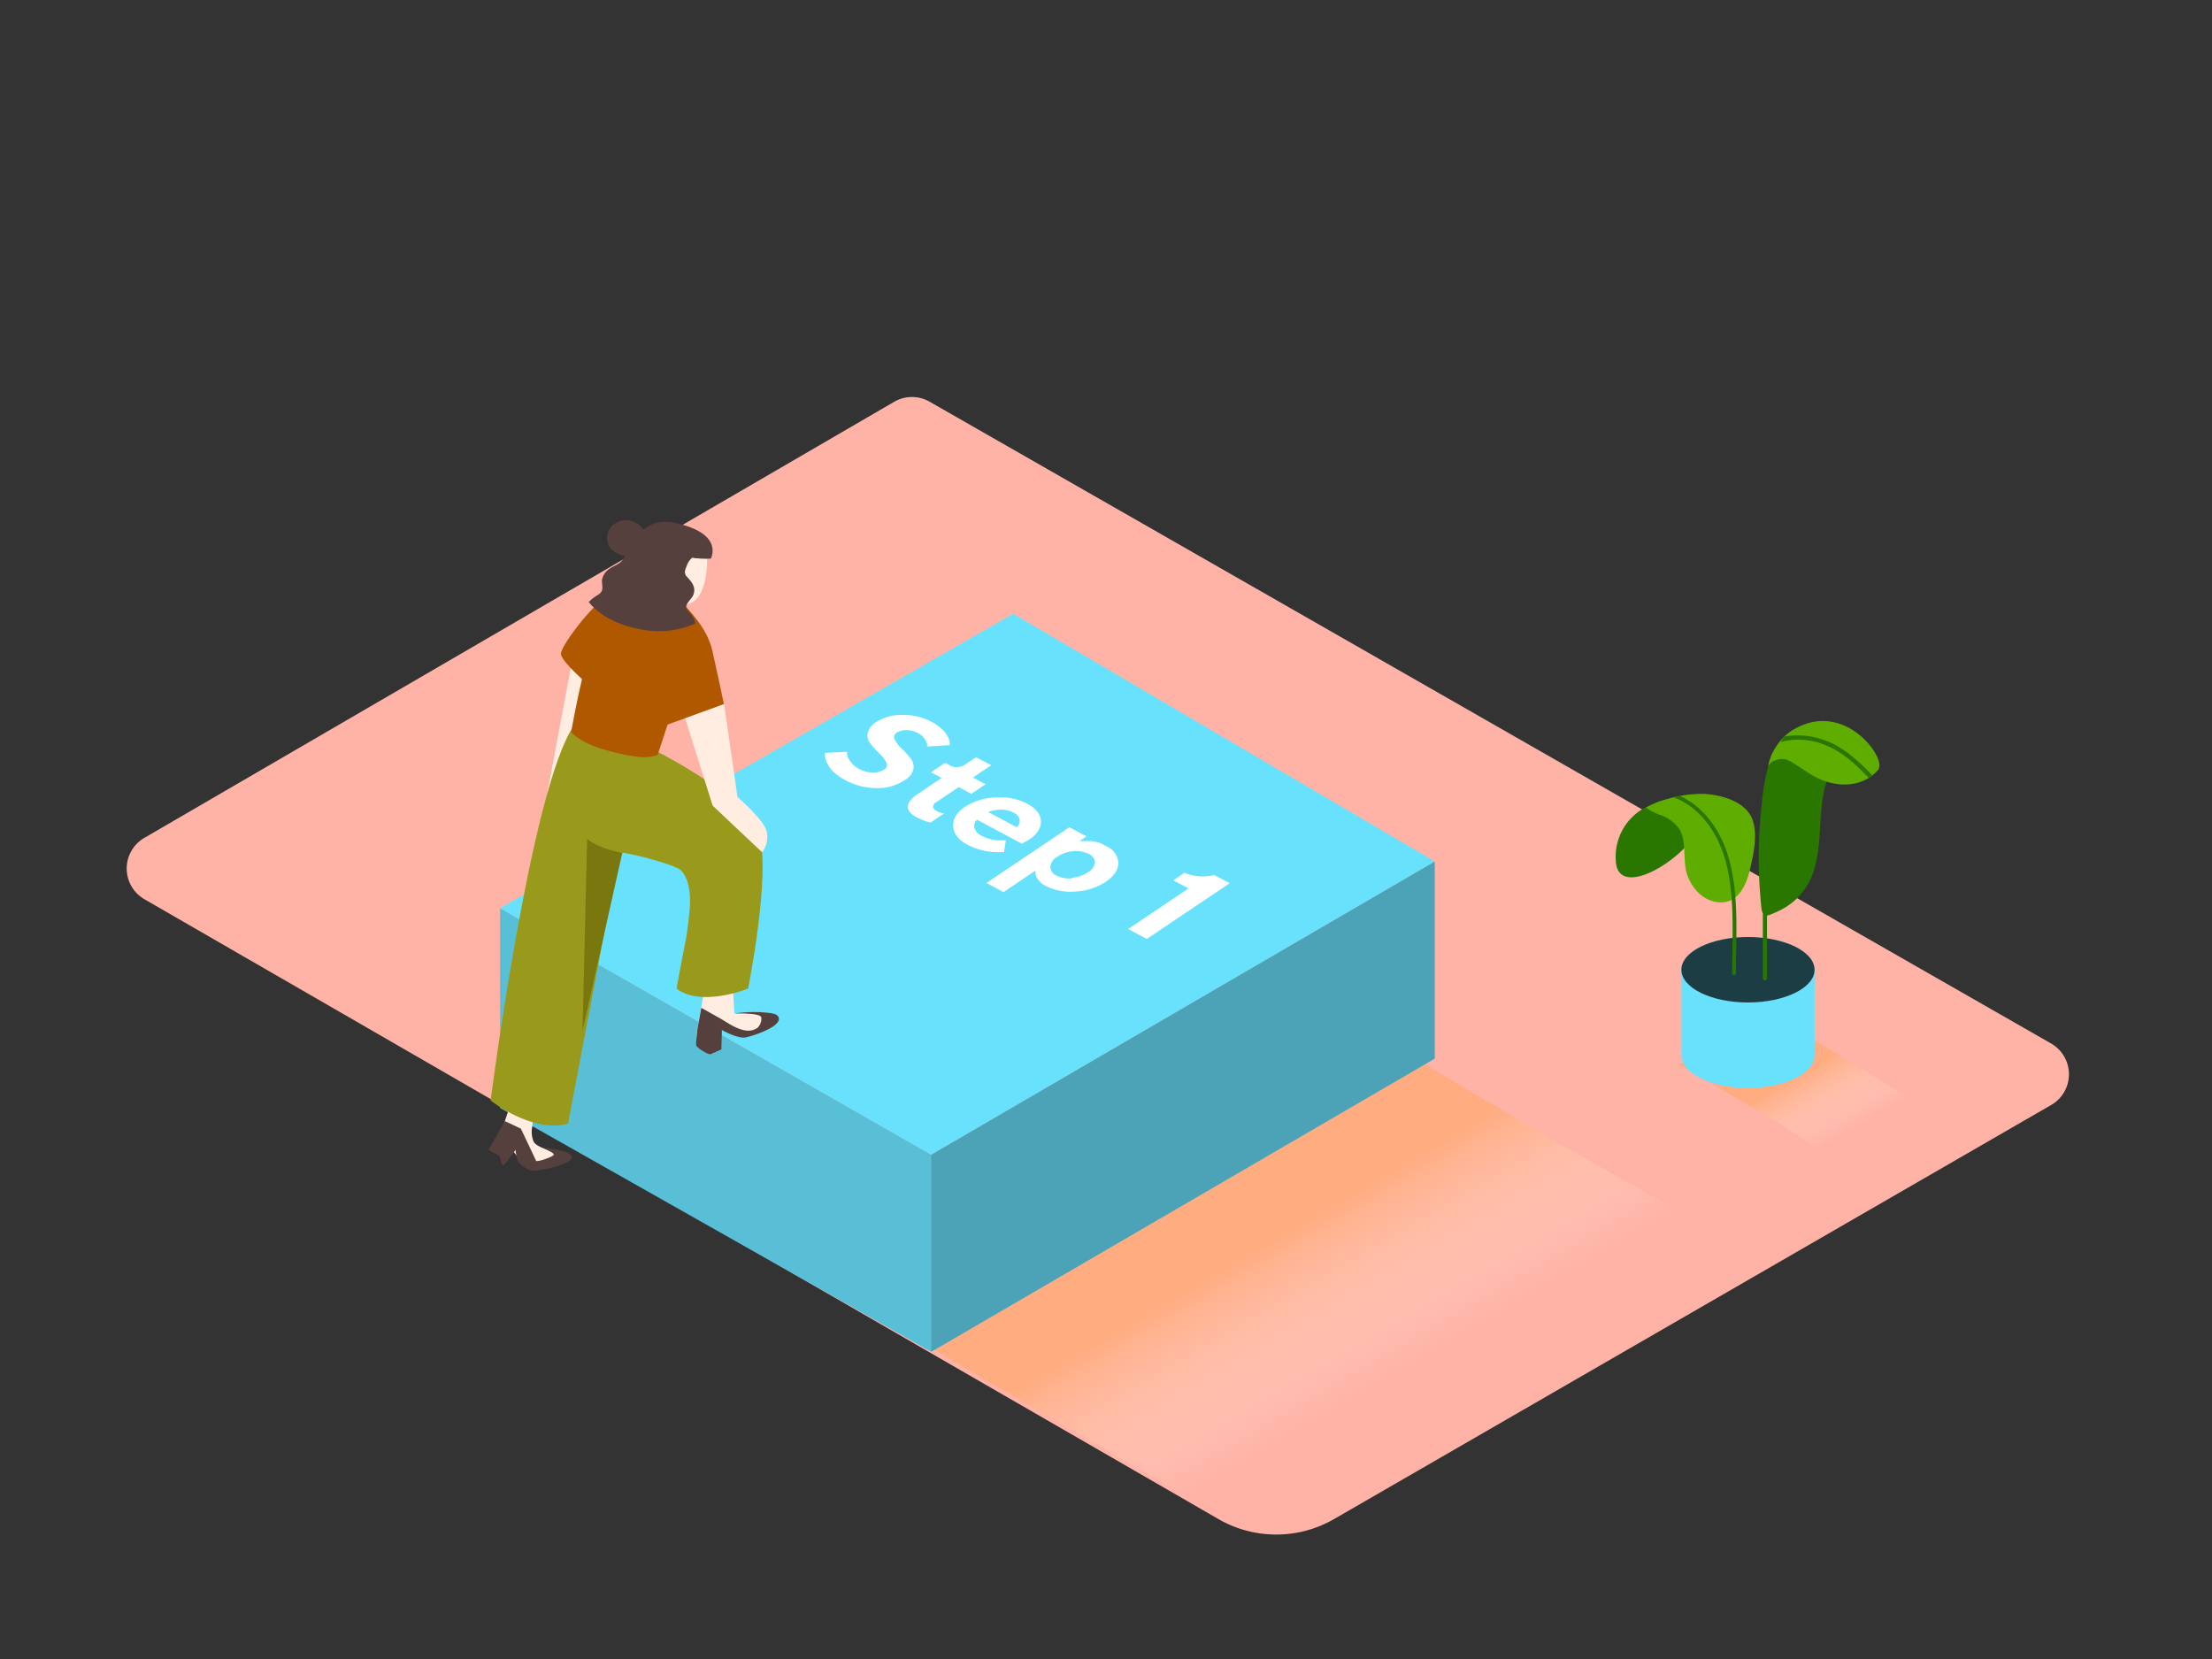 <svg xmlns="http://www.w3.org/2000/svg" xmlns:xlink="http://www.w3.org/1999/xlink" viewBox="0 0 400 300"><rect x="0" y="0" width="400" height="300" fill="#333333" stroke="none"/><defs><linearGradient id="linear-gradient" x1="245.51" y1="252.67" x2="228.95" y2="224.28" gradientUnits="userSpaceOnUse"><stop offset="0" stop-color="#fff" stop-opacity="0"/><stop offset="0.99" stop-color="#ffa86a"/></linearGradient><linearGradient id="linear-gradient-2" x1="331.72" y1="206.21" x2="324.89" y2="194.49" xlink:href="#linear-gradient"/></defs><title>151-160</title><g style="isolation:isolate"><g id="Layer_2" data-name="Layer 2"><path d="M26.11,151.51,161.71,72.65a6.41,6.41,0,0,1,6.41,0L370.91,188.7a6.41,6.41,0,0,1,0,11.12L241.25,274.69a20.93,20.93,0,0,1-20.93,0L26.12,162.61A6.41,6.41,0,0,1,26.11,151.51Z" fill="#ffb3a6"/><path d="M221,273.42c35.88-23.7,56.62-26,90-50.55-21.15-11-57.08-32.47-70.13-40.63l-88.95,51.95,67.39,39.25Z" opacity="0.63" fill="url(#linear-gradient)" style="mix-blend-mode:multiply"/><polygon points="90.43 200.34 168.4 244.45 259.45 191.43 259.45 155.78 168.4 208.8 90.43 164.23 90.43 200.34" fill="#68e1fd"/><polygon points="90.43 200.34 168.4 244.45 259.45 191.43 259.45 155.78 168.4 208.8 90.43 164.23 90.43 200.34" opacity="0.15"/><polygon points="90.43 164.23 183.22 110.99 259.45 155.78 168.4 208.8 90.43 164.23" fill="#68e1fd"/><polygon points="168.4 208.8 168.4 244.45 259.45 191.43 259.45 155.78 168.4 208.8" opacity="0.15"/><g style="isolation:isolate"><path d="M168.51,130.56a8.48,8.48,0,0,1,1.68,1.16,5.13,5.13,0,0,1,1,1.14,4.91,4.91,0,0,1,.45.94,2,2,0,0,1,.11.68v.25l-4.1.27a1.94,1.94,0,0,0,0-.44,2.35,2.35,0,0,0-.44-.92,3.16,3.16,0,0,0-1.23-1.08,4.28,4.28,0,0,0-2.06-.53,3,3,0,0,0-1.73.45.9.9,0,0,0-.4,1.25,5.86,5.86,0,0,0,1.2,1.57,22.28,22.28,0,0,1,1.59,1.73,2.5,2.5,0,0,1,.61,2,3.27,3.27,0,0,1-1.63,2.07,8.91,8.91,0,0,1-5,1.42,11.9,11.9,0,0,1-5.77-1.49,9.32,9.32,0,0,1-1.91-1.32,5.28,5.28,0,0,1-1.11-1.33,6.6,6.6,0,0,1-.48-1.12,2.5,2.5,0,0,1-.11-.81v-.31l4-.19c0,.13,0,.3,0,.52a3.07,3.07,0,0,0,.55,1.16,4.19,4.19,0,0,0,1.61,1.4,5.28,5.28,0,0,0,2.48.67,3.6,3.6,0,0,0,2.08-.55.91.91,0,0,0,.4-1.25,5.64,5.64,0,0,0-1.21-1.57,21.07,21.07,0,0,1-1.6-1.73,2.47,2.47,0,0,1-.59-2,3.21,3.21,0,0,1,1.62-2.07,8.37,8.37,0,0,1,4.66-1.25A10.87,10.87,0,0,1,168.51,130.56Z" fill="#fff"/><path d="M186.09,151.84l-1.29.73-8.12-4.34a1.48,1.48,0,0,0-.47,1.49,2.48,2.48,0,0,0,1.41,1.47,6.51,6.51,0,0,0,1.93.65,7.1,7.1,0,0,0,1.69.12l.65,0-.33,2.14-.4,0c-.18,0-.53,0-1,0a15.21,15.21,0,0,1-1.53-.14,11.85,11.85,0,0,1-1.78-.42,10.85,10.85,0,0,1-1.88-.77c-1.65-.88-2.51-2-2.6-3.33s.61-2.51,2.11-3.52A10.71,10.71,0,0,1,180,144.2a10.85,10.85,0,0,1,5.73,1.12c1.6.85,2.44,1.9,2.5,3.14S187.59,150.83,186.09,151.84Zm-7.38-5,5.15,2.75a1.52,1.52,0,0,0,.53-1.39,1.89,1.89,0,0,0-1.11-1.25,4.73,4.73,0,0,0-2.2-.54,6.49,6.49,0,0,0-2.36.42" fill="#fff"/></g><path d="M179.26,138.37l-3.32,2.23,2.28,1.22-2.57,1.73-2.28-1.22-4.17,2.8a.81.81,0,0,0-.45.77c0,.29.23.54.63.76a4.33,4.33,0,0,0,.65.27,4.22,4.22,0,0,0,.54.15l.18,0-2.47,1.66a8.81,8.81,0,0,1-2.32-.86l-.06,0c-2.36-1.26-2.32-2.71.11-4.34l4.28-2.87-1.95-1,2.57-1.73,1,.55a2.27,2.27,0,0,0,1.28.22,2.83,2.83,0,0,0,1.38-.48l1.92-1.29Z" fill="#fff"/><path d="M202.23,156q0,1.92-2.27,3.46a10.9,10.9,0,0,1-5.48,1.75,9.88,9.88,0,0,1-5.37-1,3.8,3.8,0,0,1-1.42-1.21,2,2,0,0,1-.44-1.13l0-.44-5.78,3.89-3.09-1.65,15-10.08,3.09,1.65-1.28.86.29,0,.75,0a10,10,0,0,1,1.12,0,8.68,8.68,0,0,1,1.3.25A6.43,6.43,0,0,1,200,153,3.52,3.52,0,0,1,202.23,156Zm-8.36,2.72a5.88,5.88,0,0,0,2.88-1A2.36,2.36,0,0,0,198,156a1.79,1.79,0,0,0-1.14-1.58,5,5,0,0,0-2.76-.5,5.79,5.79,0,0,0-2.88,1,2.36,2.36,0,0,0-1.28,1.83,1.79,1.79,0,0,0,1.13,1.59,5,5,0,0,0,2.76.49" fill="#fff"/><path d="M222.38,159.71l-15,10.08L204,168l10.92-7.34-2.75-1.47,2-1.37a8.81,8.81,0,0,0,1.68.5,8,8,0,0,0,1.49.16c.41,0,.8,0,1.13-.06a5.08,5.08,0,0,0,.8-.12l.27-.07Z" fill="#fff"/><polyline points="103.78 117.74 98.95 143.53 113.12 127.31" fill="#ffede1"/><path d="M139,183.34c-1.17-.36-6.2-.08-6.2-.08s-.28-4.11-.16-4.3l-5.19-.18s-1.43,7.43-1.54,8.42c-.19,1.82,2,2.62,2.5,2.6a8.9,8.9,0,0,0,1.08-.32,15,15,0,0,1,0-2.87c.07-.43.19-.73.63-.85.79-.21,2.16.35,2.92.58s1.79.58,2.69.84c2.14-.86,4-1.71,4.15-2.11C140.39,184.09,140.84,183.89,139,183.34Z" fill="#ffede1"/><path d="M140.73,183.84l-.11-.15c-.35-.42-1.39-.5-1.88-.56a24.45,24.45,0,0,0-5.91.14s4.74-.15,4.83.71a2.23,2.23,0,0,1-.68,1.88c-2.14,1.53-5-.7-6.79-1.72l-3.37-1.89-.53,2.85a21.42,21.42,0,0,0-.41,3.95c.2.43,2.18,1.75,2.64,1.57s1.93-.86,1.93-.86l.09-3.5s2.79,1.57,4.2,1.35C135.81,187.45,141.77,185.59,140.73,183.84Z" fill="#56403d"/><path d="M98.91,207.93c-.77-.36-1.92-.7-2.41-1.47a4.71,4.71,0,0,1-.24-2.79q.1-1.33.27-2.65a.44.44,0,0,1-.13-.34,16,16,0,0,1,.24-2.15l-3.59-.73s-2.26,6-2.23,6.74,3,5.78,4.7,6.28,6.75-.52,7.22-1.14l0-.06C101.48,209.09,100.19,208.53,98.91,207.93Z" fill="#ffede1"/><path d="M94.18,205s1.27,6.12,1.92,6.58,8.17-1.1,7.23-2.6c-.6-1-5-1.41-5.37-1.56,0,0,2.23,1,2.19,1.37s-3.09,1.41-3.21,1.12-2.75-5.81-2.75-5.81l-2.87-1.36-3,5.19,2,1.11s.46,1.72.68,1.74a24.2,24.2,0,0,0,2.23-2.86,8.09,8.09,0,0,0,.49,2.24c.27.24,2.48,2.49,3.75,1.08l-1.8-2.5" fill="#56403d"/><path d="M114.94,147.89c2.32-7.59,2.38-6.24,3.9-12.5l-15.18-4C95.92,143,88.72,199,88.72,199s7.49,6,14,4.18c0,0,8.77-46.21,8.79-46.26C112.76,153.79,112.81,153.2,114.94,147.89Z" fill="#999a1c"/><path d="M137.26,150.79c-2.2-7.18-20.62-16-20.62-16l-6.42,19.44c.32-1,11.83,2,12.92,3.16,2.63,2.79,1.4,8.46,1,11.9,0,0-1.1,5.55-1.8,9.48,4.46,3.44,12.94,0,12.94,0S139.46,158,137.26,150.79Z" fill="#999a1c"/><path d="M112.53,154.22s-4.09-.65-6.36-2.51l-.83,34.72Z" fill="#7a770e"/><path d="M130.94,127.32l2.42,16.8s4.64,4,5.26,6.15a4.47,4.47,0,0,1-.81,3.84l-8.94-8.43-6-19.06" fill="#ffede1"/><path d="M123.84,109.36c.35.78,4,3.9,5,8.39s2.07,9.57,2.07,9.57l-11.22,4.08" fill="#b05800"/><path d="M111.43,107.2c-2.62-.33-10.14,9.59-10,11.06s5,5.59,5,5.59" fill="#b05800"/><path d="M125.3,111.55l-.58-.09c-3-.41-5.79-5-5.79-5s.23-9.56-6.19-2.74c-4.8,5.1-8.09,21-9.46,28.7,1.92,1.89,4.65,2.81,7.23,3.47a32.44,32.44,0,0,0,5.2,1,7.85,7.85,0,0,0,3.21-.36l4-12.21A128.21,128.21,0,0,1,125.3,111.55Z" fill="#b05800"/><path d="M127.85,100s.62,8.93-4,9.33-6.1-4.26-6-5.27S120.88,96.36,127.85,100Z" fill="#ffede1"/><path d="M128.61,99.07a8.58,8.58,0,0,0-6.12-3.76,10.41,10.41,0,0,0-6.2.45,3.52,3.52,0,0,0-1.39-1.27,3.66,3.66,0,0,0-4.26.62,3.17,3.17,0,0,0-.35,3.91,4,4,0,0,0,2.67,1.46l-.06.18c-.47,1.43-2.07,1.56-3.08,2.5a3,3,0,0,0-.94,1.62c-.12.63.21,1.51-.06,2.08s-.76.7-1.14,1a6.62,6.62,0,0,0-1.21,1c2.09,2.65,5.5,4.13,8.73,4.81a16.69,16.69,0,0,0,10.5-.88,2.47,2.47,0,0,0-.23-1,9.23,9.23,0,0,0-1.25-1.56c-.61-.82.85-1.86,1.15-2.64.52-1.33-.2-2.29-1.08-3.21-.64-.66-.47-1.16-.13-2a3.28,3.28,0,0,1,1.17-1.65,1.11,1.11,0,0,0,.74.15,6.09,6.09,0,0,1,1.54,0,1,1,0,0,0,1.06-.91A.83.83,0,0,0,128.61,99.07Z" fill="#56403d"/><path d="M124.46,100.72a16,16,0,0,0,4.1.29c0-.13,2.39-4.49-6.34-6.42s-9.1,9.35-9.1,9.35" fill="#56403d"/><path d="M331.4,209.55c9.33-6.16,8.3-3,17-9.37-5.5-2.86-22-13.16-25.37-15.28l-19.48,7.57L321,202.67C321.19,202.67,331.26,209.55,331.4,209.55Z" opacity="0.63" fill="url(#linear-gradient-2)" style="mix-blend-mode:multiply"/><polyline points="304.06 175.36 304.06 190.24 328.13 190.24 328.13 175.36" fill="#68e1fd"/><ellipse cx="316.09" cy="175.36" rx="12.04" ry="5.92" fill="#68e1fd"/><ellipse cx="316.09" cy="175.36" rx="12.04" ry="5.92" opacity="0.73"/><ellipse cx="316.09" cy="190.82" rx="12.04" ry="5.92" fill="#68e1fd"/><path d="M329.57,140.76c-2.54-1-6.06-4.5-9.13-4.39a36,36,0,0,0-1.86,9.13,82.89,82.89,0,0,0-.35,15.25q.11,1.7.28,3.39a2.7,2.7,0,0,0,.27,1q0,5.89,0,11.78a.37.37,0,0,0,.75,0q0-5.67,0-11.33a16.7,16.7,0,0,0,3.45-1.59,11.73,11.73,0,0,0,4.85-6.09c1.94-5.41.72-11.45,2.56-16.8C330.11,141,329.84,140.87,329.57,140.76Z" fill="#297600"/><path d="M324.37,131.9a9.43,9.43,0,0,0-3.44,3.52,5.9,5.9,0,0,0-.54,1l-.1.23h0a15.74,15.74,0,0,0-.58,1.87,2.33,2.33,0,0,1,1.28-1,3.18,3.18,0,0,1,2-.18,8.42,8.42,0,0,1,1.84,1c.86.52,1.69,1.1,2.53,1.64,4,2.53,9.3,2.79,12.38-.9,0-.15.08-.29.1-.44C340.31,136.11,333.19,126.77,324.37,131.9Z" fill="#5fad00"/><path d="M338,140.65l.5-.33a.34.34,0,0,0-.1-.29c-2.41-2.48-5-4.9-8.3-6.12a14.21,14.21,0,0,0-7.41-.73c-.27.31-.51.64-.75,1a12.87,12.87,0,0,1,8.52.71c2.91,1.24,5.23,3.47,7.41,5.71A.36.36,0,0,0,338,140.65Z" fill="#297600"/><path d="M297.57,146a10.05,10.05,0,0,0-5.38,9.64c.28,7.1,12,.17,15.1-5.83s3.59,2.56,3.59,2.56" fill="#297600"/><path d="M308.1,143.56a21.19,21.19,0,0,0-6.49.9,15.76,15.76,0,0,0-4,1.58,13,13,0,0,0,2.34,1.24,7.11,7.11,0,0,1,3.78,2.71,5.4,5.4,0,0,1,.45,1.07c.71,2.34.1,5.17,1.06,7.52s2.92,4.42,5.69,4.59c3.3.2,4.81-3,5.46-5.71s1.54-6.48.5-9.3C315.64,144.9,311.22,143.71,308.1,143.56Z" fill="#5fad00"/><path d="M312.45,154.65c-1.38-4.49-4.32-8.72-8.61-10.7h-.16l-.2.06-.78.2c5,1.86,8.14,6.79,9.43,11.83,1.64,6.45,1.09,13.43,1.1,20a.35.35,0,0,0,.69,0C313.9,169,314.55,161.47,312.45,154.65Z" fill="#297600"/></g></g></svg>